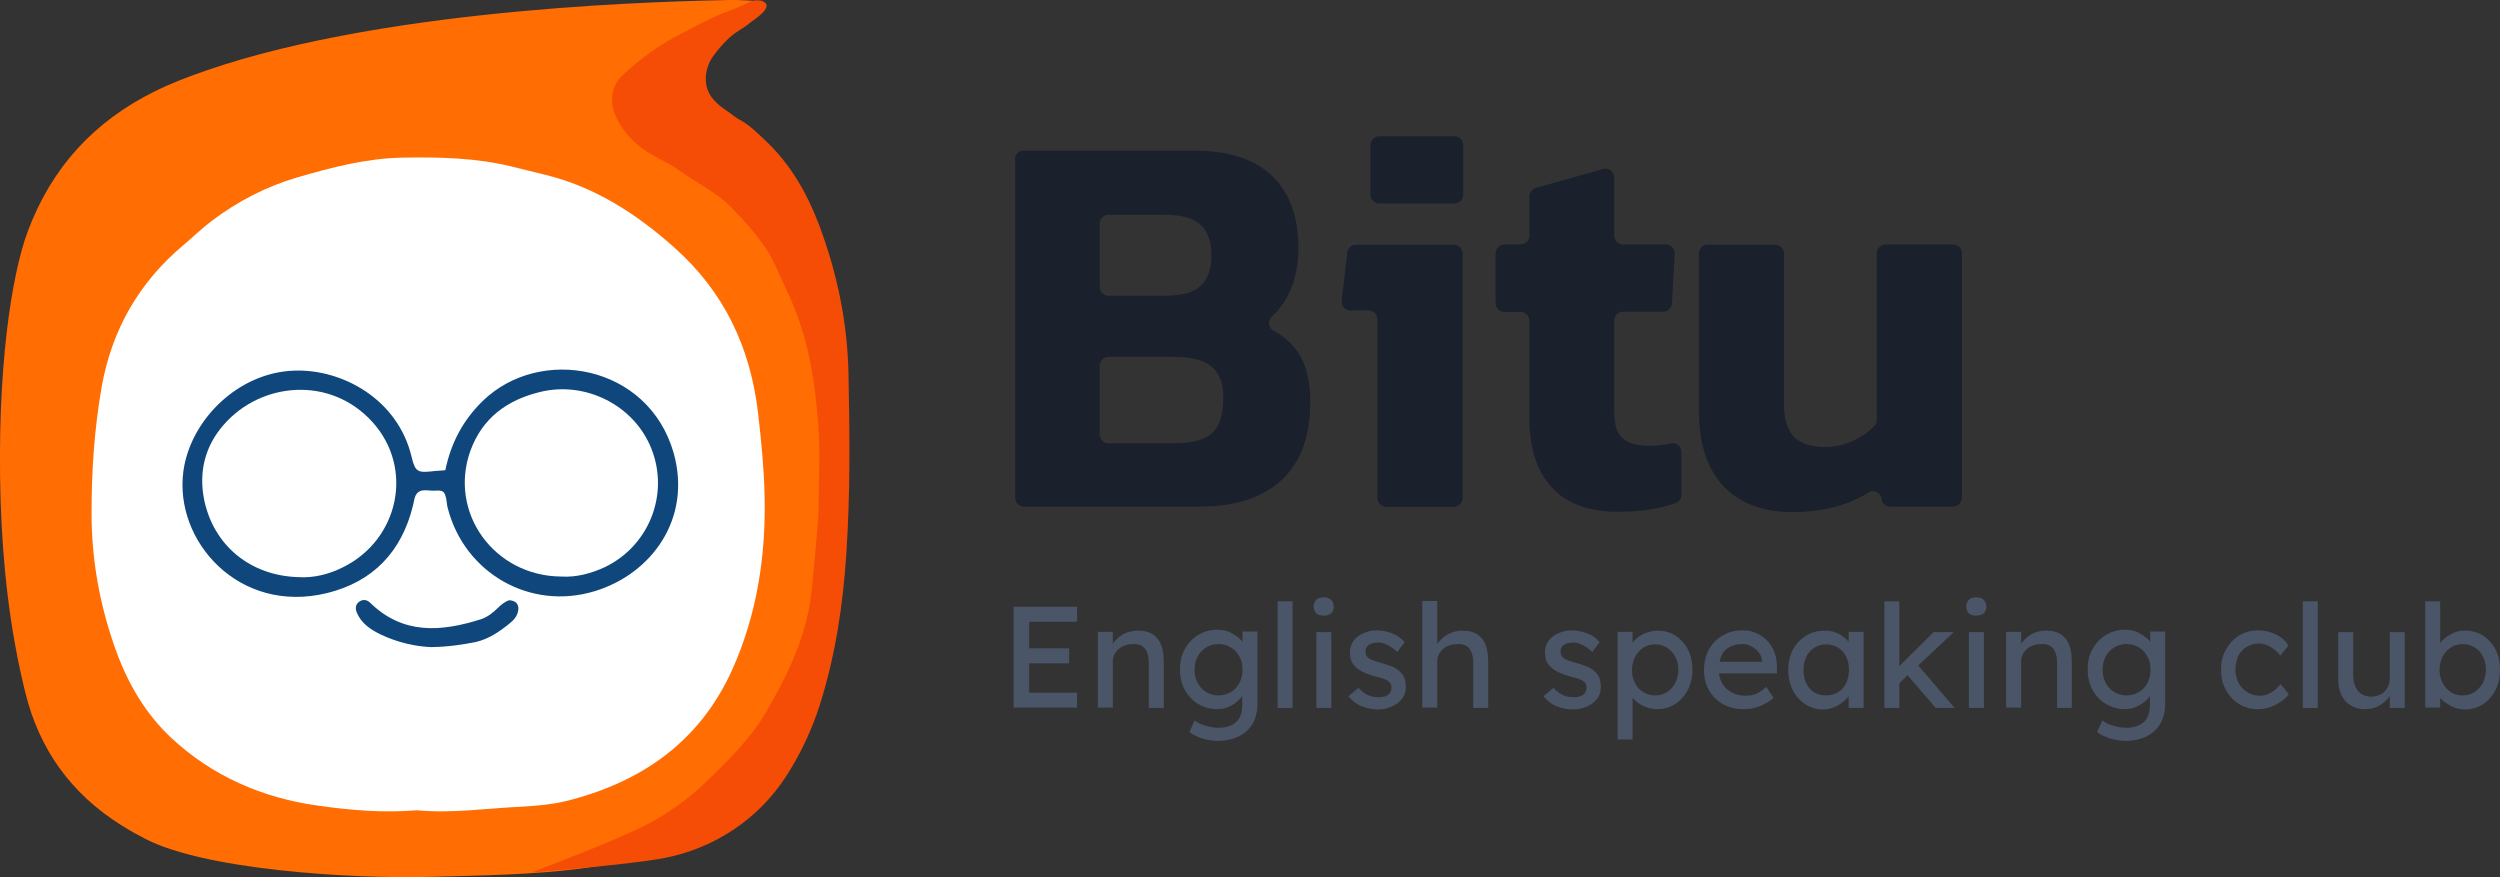 <svg width="171" height="60" viewBox="0 0 171 60" fill="none" xmlns="http://www.w3.org/2000/svg">
<rect x="0" y="0" width="171" height="60" fill="#333333" stroke="none"/>
<g clip-path="url(#clip0_730_4543)">
<path d="M69.331 41.505H73.673V42.529H70.396V44.347H73.131V45.371H70.396V47.377H73.673V48.401H69.331V41.505Z" fill="#4A5568"/>
<path d="M77.828 43.136C78.287 43.136 78.663 43.24 78.913 43.428C79.164 43.616 79.352 43.867 79.456 44.202C79.561 44.515 79.602 44.891 79.602 45.267V48.423H78.579V45.33C78.579 45.079 78.538 44.849 78.475 44.661C78.412 44.473 78.287 44.306 78.141 44.202C77.974 44.097 77.765 44.034 77.473 44.055C77.202 44.055 76.972 44.118 76.763 44.222C76.554 44.327 76.408 44.473 76.283 44.661C76.158 44.849 76.116 45.058 76.116 45.267V48.402H75.093V43.219H76.116V44.034C76.283 43.784 76.513 43.575 76.805 43.386C77.139 43.219 77.473 43.136 77.828 43.136Z" fill="#4A5568"/>
<path d="M81.711 49.279C81.899 49.425 82.149 49.551 82.442 49.634C82.734 49.718 83.026 49.781 83.318 49.781C83.84 49.781 84.258 49.655 84.55 49.384C84.842 49.133 84.968 48.736 84.968 48.213V47.586C84.884 47.754 84.738 47.9 84.571 48.025C84.404 48.172 84.195 48.276 83.966 48.38C83.736 48.464 83.506 48.506 83.256 48.506C82.775 48.506 82.337 48.38 81.961 48.151C81.565 47.921 81.272 47.607 81.043 47.189C80.813 46.771 80.709 46.312 80.709 45.789C80.709 45.267 80.813 44.807 81.043 44.389C81.272 43.992 81.565 43.657 81.961 43.428C82.337 43.198 82.775 43.072 83.256 43.072C83.652 43.072 84.007 43.156 84.299 43.344C84.613 43.511 84.842 43.699 84.988 43.908V43.198H86.011V48.067C86.011 48.694 85.886 49.175 85.636 49.572C85.385 49.948 85.072 50.22 84.654 50.408C84.258 50.575 83.819 50.679 83.339 50.679C82.963 50.679 82.609 50.617 82.233 50.512C81.878 50.387 81.565 50.24 81.356 50.073L81.711 49.279ZM83.339 44.054C83.026 44.054 82.734 44.138 82.504 44.284C82.254 44.431 82.066 44.64 81.92 44.911C81.773 45.183 81.711 45.476 81.711 45.81C81.711 46.144 81.773 46.437 81.92 46.709C82.066 46.98 82.254 47.189 82.504 47.336C82.755 47.482 83.026 47.566 83.339 47.566C83.673 47.566 83.945 47.482 84.195 47.336C84.446 47.189 84.633 46.98 84.78 46.709C84.926 46.437 84.988 46.144 84.988 45.81C84.988 45.476 84.926 45.162 84.78 44.911C84.633 44.64 84.446 44.431 84.195 44.284C83.966 44.138 83.673 44.054 83.339 44.054Z" fill="#4A5568"/>
<path d="M87.389 48.422V41.129H88.412V48.422H87.389Z" fill="#4A5568"/>
<path d="M90.542 42.111C90.312 42.111 90.145 42.049 90.02 41.944C89.916 41.819 89.853 41.672 89.853 41.484C89.853 41.317 89.916 41.171 90.02 41.045C90.124 40.92 90.312 40.857 90.542 40.857C90.772 40.857 90.939 40.92 91.064 41.045C91.168 41.171 91.231 41.317 91.231 41.505C91.231 41.672 91.168 41.819 91.064 41.944C90.939 42.049 90.772 42.111 90.542 42.111ZM91.064 48.423H90.041V43.24H91.064V48.423Z" fill="#4A5568"/>
<path d="M95.573 44.598C95.385 44.41 95.176 44.264 94.947 44.138C94.717 44.013 94.508 43.95 94.3 43.95C94.153 43.95 94.028 43.971 93.882 43.992C93.757 44.034 93.632 44.076 93.548 44.18C93.465 44.264 93.402 44.389 93.402 44.577C93.402 44.807 93.506 44.974 93.715 45.079C93.924 45.183 94.174 45.267 94.487 45.35C94.759 45.413 95.009 45.518 95.281 45.622C95.531 45.727 95.74 45.894 95.907 46.103C96.074 46.312 96.158 46.604 96.158 46.98C96.158 47.294 96.074 47.587 95.886 47.816C95.698 48.046 95.469 48.214 95.176 48.339C94.884 48.464 94.592 48.527 94.279 48.527C93.903 48.527 93.527 48.464 93.172 48.318C92.817 48.193 92.504 47.942 92.233 47.628L92.922 47.043C93.089 47.252 93.298 47.398 93.527 47.524C93.757 47.649 94.028 47.691 94.362 47.691C94.487 47.691 94.613 47.67 94.738 47.628C94.863 47.587 94.968 47.524 95.051 47.419C95.135 47.315 95.176 47.19 95.176 47.022C95.176 46.855 95.135 46.751 95.03 46.646C94.926 46.562 94.801 46.479 94.654 46.437C94.487 46.374 94.32 46.333 94.133 46.291C93.84 46.207 93.569 46.124 93.298 45.998C93.026 45.873 92.797 45.727 92.609 45.497C92.421 45.288 92.337 44.995 92.337 44.619C92.337 44.306 92.421 44.055 92.588 43.825C92.755 43.595 92.984 43.428 93.277 43.302C93.569 43.177 93.861 43.114 94.174 43.114C94.487 43.114 94.822 43.177 95.176 43.302C95.531 43.428 95.844 43.637 96.074 43.929L95.573 44.598Z" fill="#4A5568"/>
<path d="M100.02 43.136C100.479 43.136 100.855 43.24 101.105 43.428C101.356 43.616 101.544 43.867 101.648 44.201C101.752 44.515 101.794 44.891 101.794 45.267V48.423H100.771V45.33C100.771 45.079 100.729 44.849 100.667 44.661C100.604 44.473 100.479 44.306 100.333 44.201C100.166 44.097 99.957 44.034 99.665 44.055C99.393 44.055 99.164 44.118 98.955 44.222C98.746 44.327 98.6 44.473 98.475 44.661C98.35 44.849 98.308 45.058 98.308 45.267V48.402H97.285V41.108H98.308V44.055C98.475 43.804 98.704 43.595 98.997 43.407C99.331 43.219 99.665 43.136 100.02 43.136Z" fill="#4A5568"/>
<path d="M108.913 44.598C108.725 44.41 108.516 44.264 108.287 44.138C108.057 44.013 107.848 43.95 107.64 43.95C107.493 43.95 107.368 43.971 107.222 43.992C107.097 44.034 106.971 44.076 106.888 44.18C106.804 44.264 106.742 44.389 106.742 44.577C106.742 44.807 106.846 44.974 107.055 45.079C107.264 45.183 107.514 45.267 107.827 45.35C108.099 45.413 108.349 45.518 108.621 45.622C108.871 45.727 109.08 45.894 109.247 46.103C109.414 46.312 109.498 46.604 109.498 46.98C109.498 47.294 109.414 47.587 109.226 47.816C109.038 48.046 108.809 48.214 108.516 48.339C108.224 48.464 107.932 48.527 107.619 48.527C107.243 48.527 106.867 48.464 106.512 48.318C106.157 48.193 105.844 47.942 105.573 47.628L106.262 47.043C106.429 47.252 106.637 47.398 106.867 47.524C107.097 47.649 107.368 47.691 107.702 47.691C107.827 47.691 107.953 47.67 108.078 47.628C108.203 47.587 108.308 47.524 108.391 47.419C108.475 47.315 108.516 47.19 108.516 47.022C108.516 46.855 108.475 46.751 108.37 46.646C108.266 46.562 108.141 46.479 107.994 46.437C107.827 46.374 107.66 46.333 107.473 46.291C107.18 46.207 106.909 46.124 106.637 45.998C106.366 45.873 106.136 45.727 105.949 45.497C105.761 45.288 105.677 44.995 105.677 44.619C105.677 44.306 105.761 44.055 105.928 43.825C106.095 43.595 106.324 43.428 106.617 43.302C106.909 43.177 107.201 43.114 107.514 43.114C107.827 43.114 108.161 43.177 108.516 43.302C108.871 43.428 109.184 43.637 109.414 43.929L108.913 44.598Z" fill="#4A5568"/>
<path d="M113.36 43.136C113.819 43.136 114.237 43.24 114.592 43.47C114.947 43.7 115.239 44.014 115.448 44.411C115.656 44.808 115.761 45.267 115.761 45.811C115.761 46.333 115.656 46.793 115.448 47.19C115.239 47.587 114.947 47.922 114.592 48.151C114.237 48.381 113.819 48.507 113.381 48.507C113.005 48.507 112.671 48.423 112.379 48.277C112.086 48.13 111.836 47.942 111.669 47.733V50.576H110.646V43.219H111.669V43.972C111.815 43.763 112.045 43.554 112.358 43.386C112.671 43.24 113.005 43.136 113.36 43.136ZM113.214 44.076C112.901 44.076 112.629 44.16 112.4 44.306C112.17 44.452 111.982 44.661 111.836 44.933C111.711 45.184 111.627 45.497 111.627 45.832C111.627 46.166 111.69 46.459 111.836 46.709C111.961 46.981 112.149 47.19 112.4 47.336C112.629 47.483 112.922 47.566 113.214 47.566C113.506 47.566 113.798 47.483 114.028 47.336C114.258 47.19 114.446 46.981 114.592 46.709C114.717 46.438 114.8 46.145 114.8 45.832C114.8 45.497 114.738 45.205 114.592 44.933C114.466 44.682 114.279 44.473 114.028 44.306C113.798 44.16 113.527 44.076 113.214 44.076Z" fill="#4A5568"/>
<path d="M121.314 47.733C121.084 47.942 120.813 48.109 120.437 48.276C120.061 48.443 119.685 48.506 119.289 48.506C118.746 48.506 118.266 48.402 117.869 48.172C117.452 47.942 117.138 47.628 116.909 47.231C116.679 46.834 116.554 46.374 116.554 45.873C116.554 45.288 116.679 44.807 116.909 44.389C117.159 43.971 117.473 43.658 117.869 43.449C118.266 43.219 118.704 43.114 119.184 43.114C119.623 43.114 120.019 43.219 120.374 43.428C120.729 43.637 121.022 43.929 121.23 44.306C121.439 44.682 121.543 45.12 121.543 45.622V46.061H117.577C117.64 46.521 117.827 46.897 118.161 47.169C118.495 47.44 118.892 47.587 119.393 47.587C119.748 47.587 120.04 47.524 120.27 47.378C120.5 47.252 120.687 47.106 120.813 46.98L121.314 47.733ZM119.205 44.055C118.809 44.055 118.475 44.138 118.182 44.326C117.89 44.514 117.702 44.828 117.619 45.267H120.52V45.204C120.5 44.974 120.437 44.786 120.291 44.619C120.166 44.452 119.999 44.306 119.811 44.222C119.623 44.096 119.414 44.055 119.205 44.055Z" fill="#4A5568"/>
<path d="M127.472 43.24V48.423H126.449V47.629C126.282 47.838 126.053 48.047 125.739 48.235C125.426 48.423 125.071 48.528 124.675 48.528C124.236 48.528 123.84 48.402 123.485 48.172C123.13 47.942 122.838 47.629 122.629 47.211C122.42 46.793 122.316 46.333 122.316 45.811C122.316 45.288 122.42 44.828 122.65 44.411C122.858 44.014 123.172 43.7 123.547 43.47C123.923 43.24 124.362 43.136 124.842 43.136C125.197 43.136 125.51 43.219 125.802 43.366C126.073 43.533 126.303 43.7 126.449 43.909V43.219H127.472V43.24ZM124.904 47.566C125.218 47.566 125.489 47.483 125.739 47.336C125.969 47.19 126.157 46.981 126.282 46.709C126.407 46.438 126.47 46.145 126.47 45.811C126.47 45.476 126.407 45.184 126.282 44.933C126.157 44.661 125.969 44.452 125.739 44.306C125.51 44.16 125.218 44.076 124.904 44.076C124.612 44.076 124.341 44.16 124.09 44.306C123.861 44.452 123.673 44.661 123.547 44.933C123.422 45.205 123.36 45.497 123.36 45.832C123.36 46.166 123.422 46.459 123.547 46.73C123.673 47.002 123.861 47.211 124.09 47.357C124.341 47.504 124.612 47.566 124.904 47.566Z" fill="#4A5568"/>
<path d="M128.892 48.422V41.129H129.915V45.559L132.253 43.24H133.631L131.209 45.518L133.694 48.422H132.399L130.479 46.186L129.915 46.73V48.422H128.892Z" fill="#4A5568"/>
<path d="M135.176 42.111C134.946 42.111 134.779 42.049 134.654 41.944C134.549 41.819 134.487 41.672 134.487 41.484C134.487 41.317 134.549 41.171 134.654 41.045C134.758 40.92 134.946 40.857 135.176 40.857C135.405 40.857 135.572 40.92 135.698 41.045C135.802 41.171 135.865 41.317 135.865 41.505C135.865 41.672 135.802 41.819 135.698 41.944C135.572 42.049 135.405 42.111 135.176 42.111ZM135.698 48.423H134.675V43.24H135.698V48.423Z" fill="#4A5568"/>
<path d="M139.936 43.136C140.395 43.136 140.771 43.24 141.021 43.428C141.272 43.616 141.46 43.867 141.564 44.202C141.669 44.515 141.71 44.891 141.71 45.267V48.423H140.708V45.33C140.708 45.079 140.667 44.849 140.604 44.661C140.541 44.473 140.416 44.306 140.27 44.202C140.103 44.097 139.894 44.034 139.602 44.055C139.33 44.055 139.101 44.118 138.892 44.222C138.683 44.327 138.537 44.473 138.412 44.661C138.287 44.849 138.245 45.058 138.245 45.267V48.402H137.222V43.219H138.245V44.034C138.412 43.784 138.642 43.575 138.934 43.386C139.247 43.219 139.581 43.136 139.936 43.136Z" fill="#4A5568"/>
<path d="M143.798 49.279C143.986 49.425 144.236 49.551 144.529 49.634C144.821 49.718 145.113 49.781 145.405 49.781C145.927 49.781 146.345 49.655 146.637 49.384C146.929 49.133 147.055 48.736 147.055 48.213V47.586C146.971 47.754 146.825 47.9 146.658 48.025C146.491 48.172 146.282 48.276 146.053 48.38C145.823 48.464 145.593 48.506 145.343 48.506C144.863 48.506 144.424 48.38 144.048 48.151C143.652 47.921 143.36 47.607 143.13 47.189C142.9 46.771 142.796 46.312 142.796 45.789C142.796 45.267 142.9 44.807 143.13 44.389C143.36 43.992 143.652 43.657 144.048 43.428C144.424 43.198 144.863 43.072 145.343 43.072C145.739 43.072 146.094 43.156 146.387 43.344C146.7 43.511 146.929 43.699 147.076 43.908V43.198H148.099V48.067C148.099 48.694 147.973 49.175 147.723 49.572C147.472 49.948 147.159 50.22 146.742 50.408C146.345 50.575 145.906 50.679 145.426 50.679C145.051 50.679 144.696 50.617 144.32 50.512C143.965 50.387 143.652 50.24 143.443 50.073L143.798 49.279ZM145.447 44.054C145.134 44.054 144.842 44.138 144.612 44.284C144.362 44.431 144.174 44.64 144.028 44.911C143.881 45.183 143.819 45.476 143.819 45.81C143.819 46.144 143.881 46.437 144.028 46.709C144.174 46.98 144.362 47.189 144.612 47.336C144.863 47.482 145.134 47.566 145.447 47.566C145.781 47.566 146.053 47.482 146.303 47.336C146.554 47.189 146.742 46.98 146.888 46.709C147.034 46.437 147.096 46.144 147.096 45.81C147.096 45.476 147.034 45.162 146.888 44.911C146.742 44.64 146.554 44.431 146.303 44.284C146.074 44.138 145.781 44.054 145.447 44.054Z" fill="#4A5568"/>
<path d="M152.9 45.81C152.9 46.145 152.984 46.458 153.13 46.73C153.276 47.001 153.485 47.21 153.735 47.357C153.986 47.503 154.257 47.587 154.549 47.587C154.883 47.587 155.155 47.503 155.405 47.336C155.656 47.169 155.844 46.98 155.99 46.792L156.554 47.482C156.428 47.67 156.261 47.816 156.032 47.984C155.823 48.13 155.572 48.255 155.301 48.36C155.03 48.464 154.737 48.506 154.424 48.506C153.944 48.506 153.526 48.381 153.151 48.151C152.775 47.921 152.462 47.587 152.253 47.19C152.023 46.772 151.919 46.333 151.919 45.81C151.919 45.288 152.023 44.828 152.253 44.431C152.483 44.034 152.775 43.699 153.151 43.469C153.526 43.24 153.965 43.114 154.424 43.114C154.904 43.114 155.322 43.219 155.698 43.407C156.073 43.595 156.345 43.846 156.533 44.159L155.969 44.849C155.823 44.619 155.593 44.431 155.322 44.264C155.05 44.096 154.779 44.013 154.508 44.013C154.194 44.013 153.923 44.096 153.673 44.243C153.422 44.389 153.234 44.598 153.088 44.87C152.984 45.162 152.9 45.476 152.9 45.81Z" fill="#4A5568"/>
<path d="M157.514 48.422V41.129H158.537V48.422H157.514Z" fill="#4A5568"/>
<path d="M163.463 46.354V43.24H164.486V48.423H163.463V47.587C163.317 47.838 163.088 48.047 162.795 48.235C162.503 48.423 162.148 48.507 161.752 48.507C161.209 48.507 160.77 48.319 160.436 47.963C160.102 47.587 159.935 47.086 159.935 46.438V43.24H160.958V46.166C160.958 46.438 161 46.668 161.084 46.898C161.167 47.127 161.292 47.295 161.48 47.441C161.668 47.566 161.898 47.65 162.169 47.65C162.524 47.65 162.837 47.545 163.088 47.316C163.338 47.065 163.463 46.751 163.463 46.354Z" fill="#4A5568"/>
<path d="M168.599 43.135C169.058 43.135 169.476 43.24 169.831 43.47C170.186 43.699 170.478 44.013 170.687 44.41C170.895 44.807 171 45.288 171 45.81C171 46.333 170.895 46.813 170.687 47.21C170.478 47.628 170.186 47.942 169.831 48.172C169.476 48.402 169.058 48.527 168.62 48.527C168.244 48.527 167.91 48.443 167.618 48.276C167.325 48.109 167.075 47.942 166.908 47.733V48.402H165.885V41.129H166.908V43.992C167.054 43.783 167.284 43.574 167.597 43.407C167.889 43.219 168.223 43.135 168.599 43.135ZM168.453 44.055C168.14 44.055 167.868 44.138 167.639 44.285C167.409 44.431 167.221 44.64 167.075 44.912C166.95 45.183 166.866 45.476 166.866 45.81C166.866 46.145 166.929 46.437 167.075 46.709C167.221 46.98 167.388 47.19 167.639 47.336C167.868 47.503 168.161 47.566 168.453 47.566C168.745 47.566 169.037 47.482 169.267 47.336C169.497 47.169 169.685 46.96 169.831 46.709C169.956 46.437 170.039 46.145 170.039 45.81C170.039 45.476 169.977 45.183 169.831 44.912C169.705 44.64 169.518 44.431 169.267 44.285C169.037 44.138 168.766 44.055 168.453 44.055Z" fill="#4A5568"/>
<path d="M69.415 10.91C69.415 10.575 69.686 10.304 70.02 10.304H81.711C84.028 10.304 85.782 10.868 86.993 12.017C88.204 13.167 88.809 14.818 88.809 16.95C88.809 18.183 88.579 19.248 88.12 20.147C87.828 20.732 87.452 21.234 86.993 21.652C86.7 21.923 86.742 22.425 87.097 22.613C87.807 23.01 88.371 23.491 88.767 24.076C89.331 24.891 89.623 26.04 89.623 27.503C89.623 29.823 88.976 31.599 87.682 32.812C86.387 34.024 84.508 34.651 82.087 34.651H70.041C69.707 34.651 69.435 34.379 69.435 34.045V10.91H69.415ZM79.978 20.21C81.899 20.21 82.859 19.311 82.859 17.493C82.859 16.532 82.609 15.821 82.128 15.382C81.648 14.922 80.834 14.692 79.665 14.692H75.824C75.49 14.692 75.218 14.964 75.218 15.299V19.625C75.218 19.959 75.49 20.231 75.824 20.231H79.978V20.21ZM80.542 30.304C81.627 30.304 82.421 30.074 82.922 29.614C83.423 29.154 83.673 28.339 83.673 27.211C83.673 26.249 83.423 25.539 82.901 25.1C82.379 24.64 81.523 24.41 80.312 24.41H75.824C75.49 24.41 75.218 24.682 75.218 25.016V29.719C75.218 30.053 75.49 30.325 75.824 30.325H80.542V30.304Z" fill="#1A202C"/>
<path d="M93.61 21.233H92.358C92.003 21.233 91.731 20.92 91.773 20.565L92.149 17.263C92.191 16.97 92.441 16.74 92.733 16.74H99.435C99.769 16.74 100.04 17.012 100.04 17.346V34.065C100.04 34.4 99.769 34.671 99.435 34.671H94.821C94.487 34.671 94.216 34.4 94.216 34.065V21.84C94.216 21.505 93.944 21.233 93.61 21.233ZM94.341 9.321H99.477C99.811 9.321 100.082 9.593 100.082 9.927V13.313C100.082 13.647 99.811 13.919 99.477 13.919H94.341C94.007 13.919 93.735 13.647 93.735 13.313V9.927C93.735 9.593 94.007 9.321 94.341 9.321Z" fill="#1A202C"/>
<path d="M106.157 33.355C105.134 32.247 104.612 30.68 104.612 28.632V21.944C104.612 21.61 104.341 21.338 104.007 21.338H102.901C102.567 21.338 102.295 21.066 102.295 20.732V17.326C102.295 16.991 102.567 16.719 102.901 16.719H104.007C104.341 16.719 104.612 16.448 104.612 16.113V13.438C104.612 13.167 104.8 12.937 105.051 12.853L109.665 11.557C110.04 11.453 110.416 11.746 110.416 12.143V16.113C110.416 16.448 110.687 16.719 111.022 16.719H113.944C114.278 16.719 114.571 17.012 114.55 17.346L114.362 20.753C114.341 21.066 114.09 21.317 113.756 21.317H111.022C110.687 21.317 110.416 21.589 110.416 21.923V28.193C110.416 29.05 110.604 29.656 111.001 29.99C111.376 30.325 112.003 30.492 112.88 30.492C113.339 30.492 113.819 30.429 114.278 30.325C114.654 30.241 115.009 30.512 115.009 30.91V33.835C115.009 34.086 114.863 34.316 114.612 34.4C113.548 34.797 112.274 35.006 110.771 35.006C108.725 35.027 107.18 34.462 106.157 33.355Z" fill="#1A202C"/>
<path d="M117.869 33.23C116.742 32.038 116.199 30.283 116.199 28.005V17.347C116.199 17.012 116.47 16.741 116.804 16.741H121.418C121.752 16.741 122.024 17.012 122.024 17.347V27.671C122.024 28.674 122.253 29.405 122.712 29.886C123.172 30.346 123.882 30.576 124.842 30.576C125.51 30.576 126.157 30.429 126.783 30.137C127.326 29.886 127.806 29.552 128.203 29.154C128.307 29.05 128.37 28.904 128.37 28.736V17.326C128.37 16.991 128.641 16.72 128.975 16.72H133.589C133.923 16.72 134.195 16.991 134.195 17.326V34.045C134.195 34.379 133.923 34.651 133.589 34.651H129.289C128.975 34.651 128.725 34.421 128.704 34.128C128.662 33.689 128.161 33.459 127.806 33.689C126.345 34.588 124.612 35.027 122.629 35.027C120.562 35.027 118.976 34.421 117.869 33.23Z" fill="#1A202C"/>
<path d="M29.394 59.979C24.217 60.125 13.486 59.519 9.541 57.158C9.102 56.949 8.685 56.677 8.267 56.426C4.885 54.295 2.693 51.285 1.733 47.377C0.668 43.072 0.188 38.704 0.042 34.274C-0.229 25.371 0.773 18.851 1.9 15.82C3.549 11.432 6.43 8.318 10.543 6.27C11.67 5.705 12.839 5.266 14.029 4.848C26.994 0.355 46.722 0.084 49.833 0C50.208 0 50.563 0 50.939 0.021C51.273 0.042 51.628 0.042 51.941 0.125C51.837 0.188 51.712 0.209 51.607 0.272C51.461 0.355 51.294 0.439 51.148 0.543C51.023 0.627 50.939 0.752 50.814 0.857C50.542 1.045 50.188 1.108 49.874 1.254C47.432 2.362 45.052 3.574 43.069 5.413C41.691 6.667 41.691 7.377 43.048 8.652C44.05 9.572 45.094 10.533 46.346 11.055C49.874 12.518 51.774 15.549 53.611 18.558C55.803 22.132 56.43 26.186 56.534 30.345C56.617 33.835 56.597 37.367 55.991 40.773C56.2 45.287 53.799 52.79 48.037 56.698C43.465 59.749 36.576 59.791 29.394 59.979Z" fill="#FF6D03"/>
<path d="M51.315 1.547C50.981 1.84 50.584 2.049 50.229 2.299C49.686 2.717 49.269 3.198 48.851 3.741C48.413 4.306 48.183 5.079 48.308 5.789C48.455 6.646 49.081 7.148 49.749 7.608C50.041 7.796 50.25 8.005 50.563 8.172C51.273 8.548 51.816 9.112 52.4 9.656C54.091 11.265 55.219 13.25 56.033 15.403C57.264 18.684 57.974 22.09 58.037 25.601C58.12 29.698 58.162 33.773 57.891 37.848C57.661 41.38 57.139 44.891 56.054 48.276C55.553 49.844 54.801 51.495 53.82 53.02C51.899 56.051 48.768 58.099 45.24 58.726C42.901 59.144 36.722 59.666 36.388 59.666C38.705 58.767 41.461 57.723 43.674 56.678C45.448 55.842 47.077 54.692 48.475 53.313C49.916 51.892 51.356 50.492 52.379 48.736C53.757 46.395 54.947 43.971 55.407 41.233C55.574 40.209 55.991 35.361 55.991 34.943C55.991 32.979 56.116 31.014 55.97 29.05C55.74 25.915 55.239 22.822 53.841 19.938C53.34 18.893 52.985 17.869 52.317 16.887C51.628 15.904 50.834 15.006 49.979 14.149C48.935 13.104 47.64 12.519 46.471 11.662C45.657 11.077 44.718 10.742 43.904 10.136C42.38 9.008 40.897 6.688 42.672 5.058C43.862 3.971 45.177 3.01 46.638 2.278C47.473 1.861 48.288 1.401 49.144 1.025C49.54 0.836 49.979 0.732 50.375 0.544C50.605 0.439 50.855 0.335 51.085 0.23C51.231 0.168 51.398 0.084 51.565 0.042C51.732 0.001 51.941 0.021 52.129 0.063C53.068 0.439 51.565 1.338 51.315 1.547Z" fill="#F54D05"/>
<path d="M28.518 55.423C26.221 55.611 23.988 55.423 21.775 55.109C17.975 54.587 14.53 53.103 11.691 50.449C9.959 48.819 8.769 46.792 7.954 44.555C6.848 41.525 6.263 38.369 6.263 35.109C6.263 32.204 6.451 29.341 6.952 26.478C7.641 22.57 9.499 19.331 12.526 16.781C13.194 16.217 13.821 15.611 14.51 15.088C16.263 13.772 18.184 12.769 20.313 12.142C22.672 11.452 25.073 10.825 27.516 10.783C30 10.741 32.526 10.783 34.99 11.389C35.72 11.577 36.472 11.745 37.203 11.933C40.626 12.748 43.486 14.587 46.096 16.907C49.541 19.958 51.336 23.782 51.858 28.296C52.067 30.135 52.255 31.995 52.296 33.834C52.401 37.951 51.795 42.006 50.083 45.809C47.849 50.762 43.841 53.521 38.706 54.796C37.766 55.026 36.764 55.109 35.783 55.172C33.361 55.276 30.919 55.653 28.518 55.423Z" fill="white"/>
<path d="M30.459 32.163C30.856 30.261 31.691 28.715 33.027 27.419C36.952 23.616 44.342 24.932 46.075 30.972C47.348 35.486 44.551 39.269 40.668 40.439C36.263 41.777 31.774 39.206 30.626 34.755C30.564 34.546 30.564 34.316 30.522 34.107C30.397 33.605 30.334 33.522 29.708 33.563C29.207 33.584 28.559 33.313 28.351 34.107C28.309 34.274 28.288 34.42 28.246 34.587C27.474 37.743 25.512 39.791 22.38 40.564C16.367 42.048 11.879 37.012 12.547 32.205C13.027 28.736 16.284 25.455 20.167 25.35C23.382 25.246 27.223 27.273 28.163 31.285C28.392 32.268 28.601 32.33 29.478 32.247C29.77 32.205 30.042 32.205 30.459 32.163Z" fill="#0F477D"/>
<path d="M29.499 44.263C28.413 44.221 27.202 43.949 26.054 43.406C25.365 43.072 24.718 42.654 24.405 41.901C24.3 41.651 24.3 41.358 24.551 41.17C24.801 40.982 25.073 41.003 25.302 41.212C27.557 43.427 30.167 43.218 32.881 42.361C33.34 42.215 33.736 41.901 34.091 41.546C34.279 41.358 34.509 41.191 34.739 41.086C34.864 41.024 35.073 41.086 35.198 41.149C35.386 41.254 35.49 41.462 35.448 41.713C35.407 42.131 35.135 42.424 34.843 42.654C34.175 43.197 33.444 43.699 32.567 43.908C31.628 44.096 30.668 44.242 29.499 44.263Z" fill="#0F477D"/>
<path d="M20.438 39.477C17.14 39.393 14.614 37.325 13.966 34.19C13.57 32.246 14.05 30.449 15.344 29.007C17.87 26.144 22.588 25.684 25.469 28.86C28.35 32.037 27.265 36.907 23.486 38.787C22.505 39.289 21.44 39.54 20.438 39.477Z" fill="white"/>
<path d="M38.413 39.436C33.799 39.415 30.668 35.068 32.171 30.846C32.985 28.589 34.697 27.356 36.931 26.813C40.062 26.04 43.382 27.732 44.551 30.679C45.803 33.814 44.384 37.367 41.336 38.809C40.417 39.227 39.415 39.498 38.413 39.436Z" fill="white"/>
</g>
<defs>
<clipPath id="clip0_730_4543">
<rect width="171" height="60" fill="white"/>
</clipPath>
</defs>
</svg>
